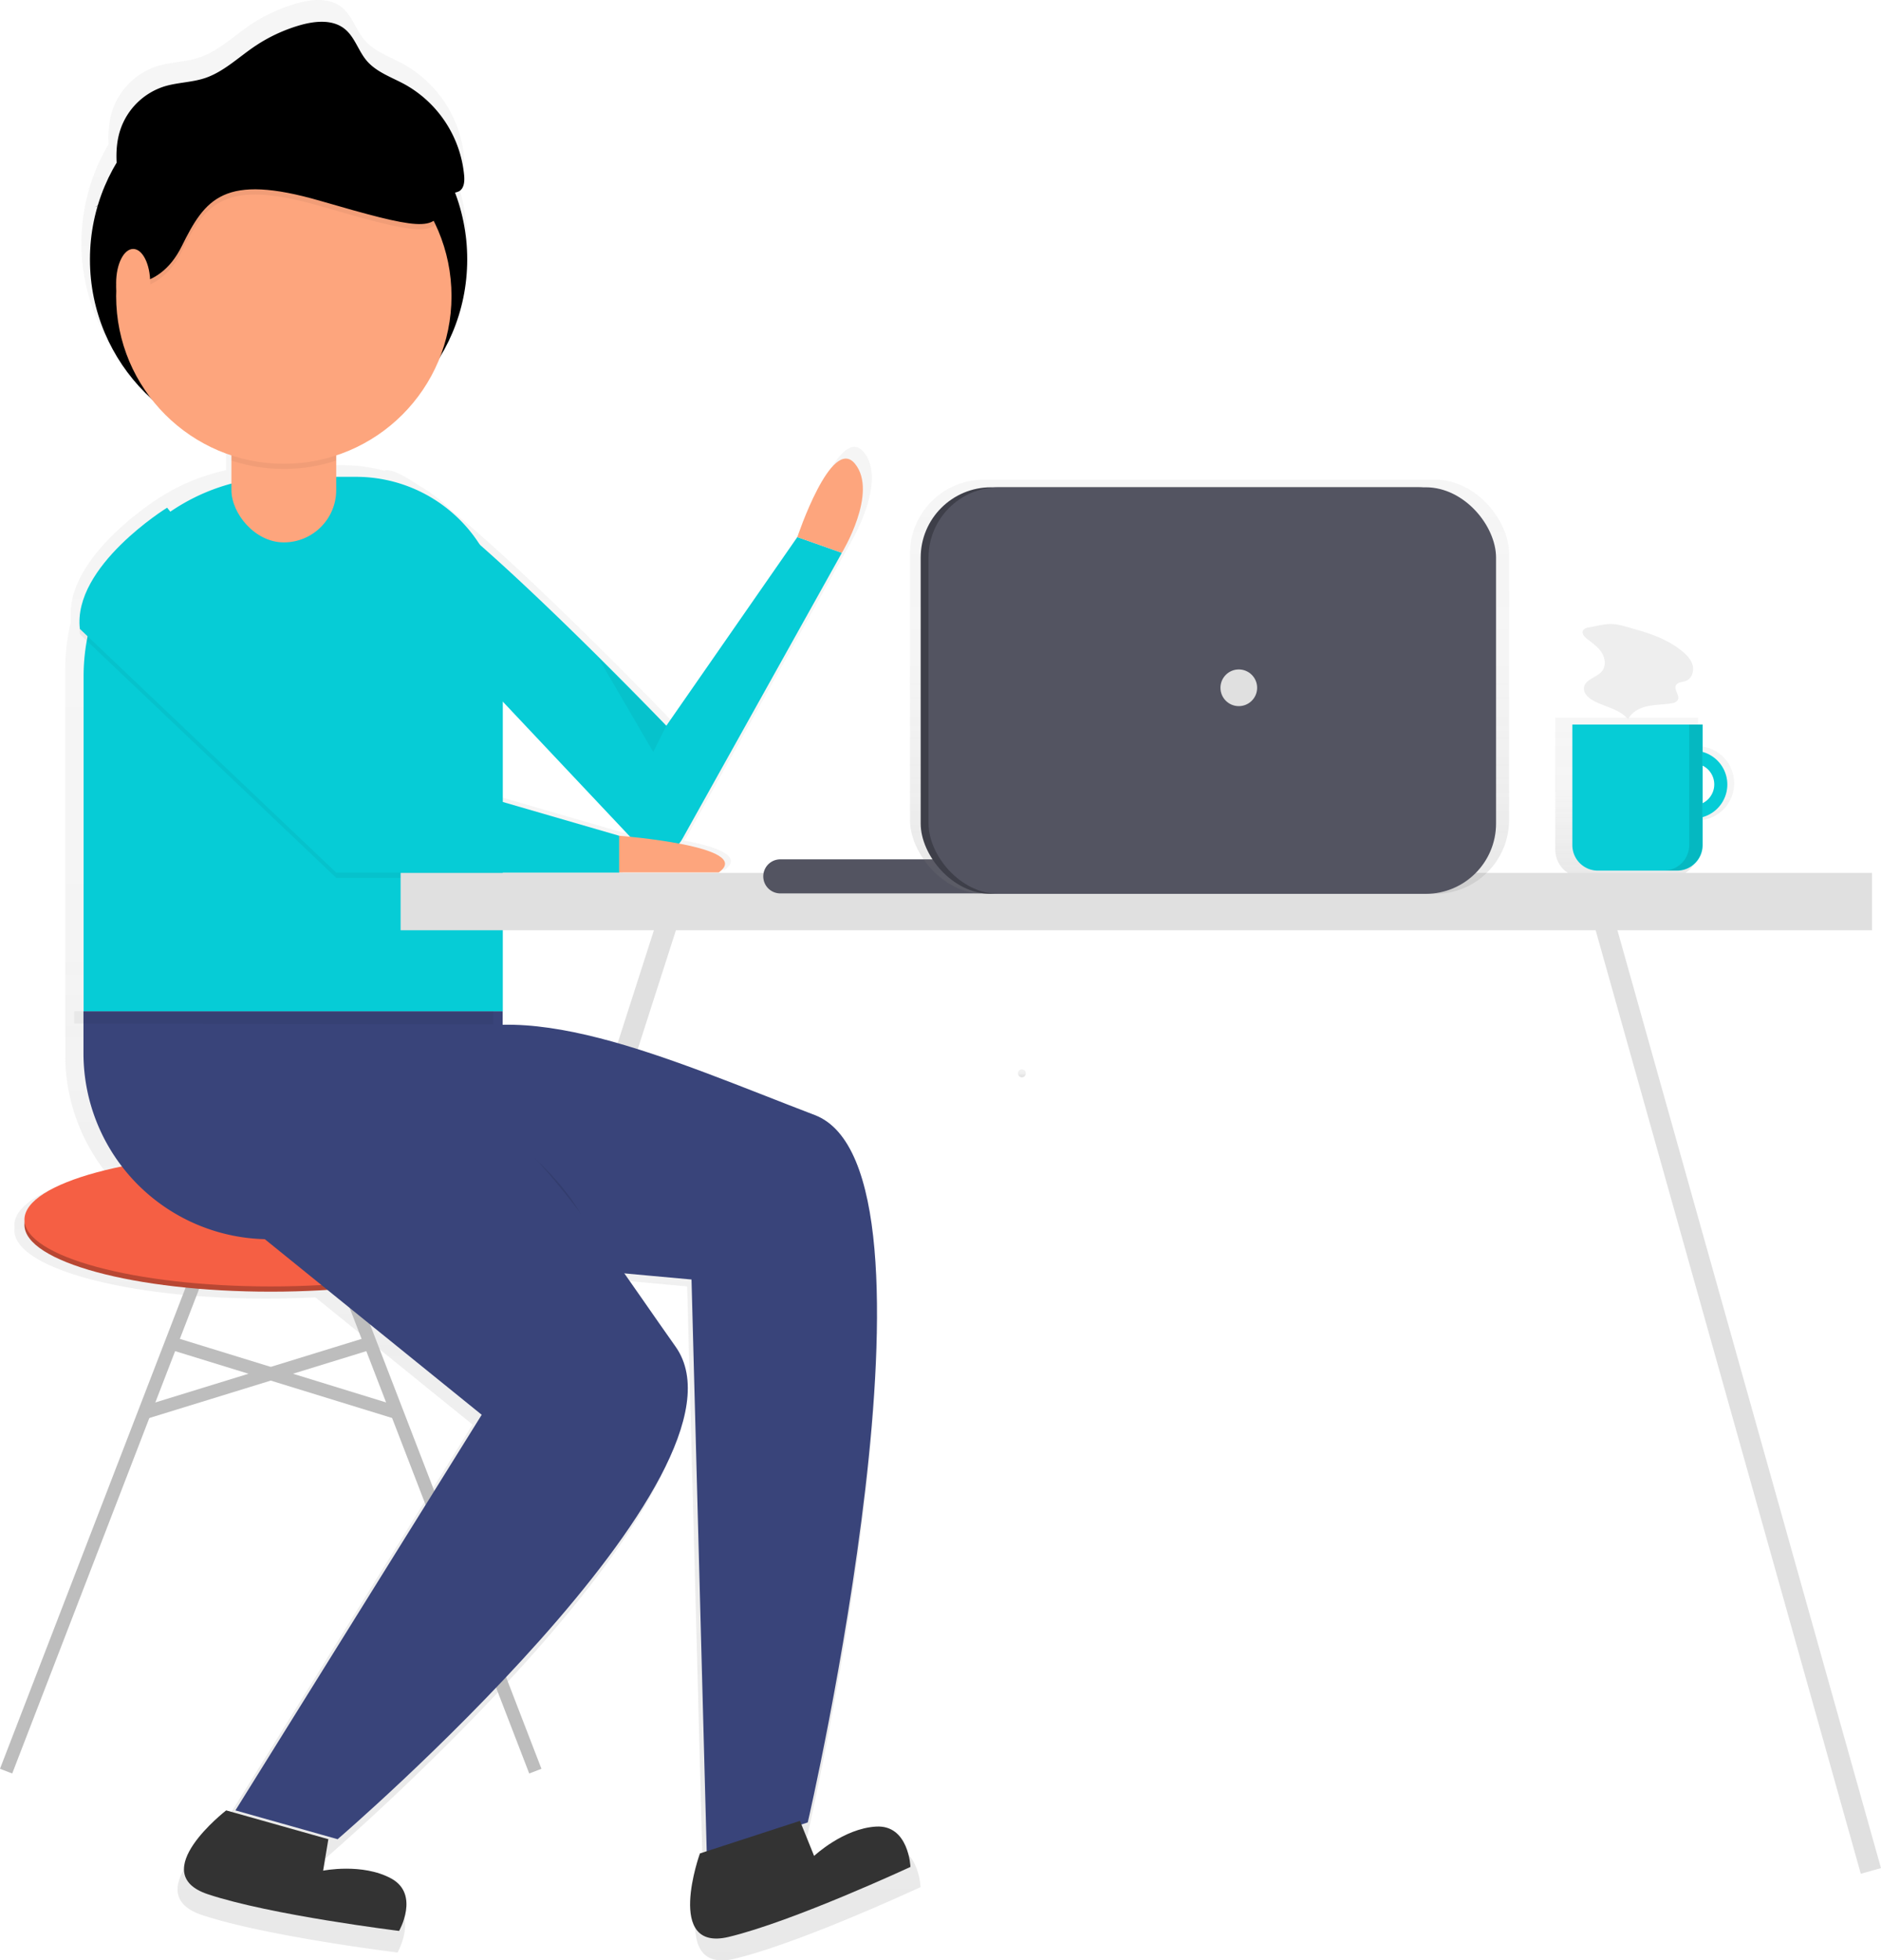 <svg xmlns="http://www.w3.org/2000/svg" xmlns:xlink="http://www.w3.org/1999/xlink" viewBox="0 0 717.95 748.22"><defs><style>.cls-1{opacity:0.7;}.cls-2{fill:url(#Dégradé_sans_nom_4);}.cls-3,.cls-4{fill:#06ccd6;}.cls-4,.cls-5{opacity:0.1;}.cls-13,.cls-4,.cls-5{isolation:isolate;}.cls-6{fill:#eee;}.cls-7,.cls-9{fill:none;stroke-miterlimit:10;}.cls-7{stroke:#e0e0e0;stroke-width:8px;}.cls-8{fill:url(#Dégradé_sans_nom_4-2);}.cls-9{stroke:#bdbdbd;stroke-width:5px;}.cls-10{fill:#b84733;}.cls-11{fill:#f55f44;}.cls-12{fill:#39447a;}.cls-13{opacity:0.05;}.cls-14{fill:#fda57d;}.cls-15{fill:#333;}.cls-16{fill:url(#Dégradé_sans_nom_4-3);}.cls-17{fill:#e0e0e0;}.cls-18{fill:#535461;}.cls-19{fill:url(#Dégradé_sans_nom_4-4);}.cls-20{fill:#3e3f49;}</style><linearGradient id="Dégradé_sans_nom_4" x1="777.75" y1="339.19" x2="777.75" y2="400.2" gradientTransform="matrix(1, 0, 0, -1, -149.8, 674.11)" gradientUnits="userSpaceOnUse"><stop offset="0" stop-color="gray" stop-opacity="0.25"/><stop offset="0.54" stop-color="gray" stop-opacity="0.12"/><stop offset="1" stop-color="gray" stop-opacity="0.1"/></linearGradient><linearGradient id="Dégradé_sans_nom_4-2" x1="328.22" y1="-74.11" x2="328.22" y2="674.11" xlink:href="#Dégradé_sans_nom_4"/><linearGradient id="Dégradé_sans_nom_4-3" x1="539.8" y1="262.92" x2="539.8" y2="265.92" xlink:href="#Dégradé_sans_nom_4"/><linearGradient id="Dégradé_sans_nom_4-4" x1="461.66" y1="408.82" x2="461.66" y2="566.92" gradientTransform="matrix(1, 0, 0, -1, 0, 750)" xlink:href="#Dégradé_sans_nom_4"/></defs><g id="Calque_2" data-name="Calque 2"><g id="a581a3db-2a43-4a80-ac9d-86c7ddaa56ac"><g class="cls-1"><path class="cls-2" d="M648.11,284.8V273.91H593.63V324.3a10.62,10.62,0,0,0,10.62,10.62h33.24a10.62,10.62,0,0,0,10.62-10.62V313.13a14.17,14.17,0,0,0,0-28.33Zm0,22.88V290.25a8.72,8.72,0,1,1,0,17.43Z"/></g><path class="cls-3" d="M646.36,286.51a12.93,12.93,0,1,0,12.93,12.93,12.93,12.93,0,0,0-12.93-12.93Zm0,20.89a8,8,0,1,1,7.95-8,8,8,0,0,1-7.95,8Z"/><path class="cls-4" d="M646.36,286.51a12.93,12.93,0,1,0,12.93,12.93,12.93,12.93,0,0,0-12.93-12.93Zm0,20.89a8,8,0,1,1,7.95-8,8,8,0,0,1-7.95,8Z"/><path class="cls-3" d="M600.14,276.56h49.74v46a9.76,9.76,0,0,1-9.75,9.75H609.89a9.75,9.75,0,0,1-9.75-9.75v-46Z"/><path class="cls-5" d="M644.74,276.56v46a9.7,9.7,0,0,1-9.7,9.7h5a9.7,9.7,0,0,0,9.7-9.7v-46Z"/><path class="cls-6" d="M606.43,239.48a2.9,2.9,0,0,0-2.19,1.12c-.66,1.18.53,2.51,1.6,3.33,2,1.5,4.1,3,5.45,5.07s1.78,5,.3,7c-1.93,2.62-6.55,3.18-7,6.41-.29,2.07,1.5,3.84,3.32,4.88,4.48,2.57,10.25,3.25,13.5,7.27,1.34-2.76,4.34-4.36,7.34-5s6.1-.63,9.14-1.09a3.17,3.17,0,0,0,2.52-1.34c.84-1.72-1.57-3.79-.74-5.52.64-1.31,2.5-1.21,3.86-1.74,2.22-.85,3.14-3.71,2.51-6s-2.41-4.09-4.28-5.56c-5-4-11.1-6.29-17.23-8-2.85-.78-6.2-2-9.16-2.12S609.26,239,606.43,239.48Z"/><line class="cls-7" x1="257.33" y1="344.02" x2="153.33" y2="668.02"/><g class="cls-1"><path class="cls-8" d="M337.91,704.51c-12.79.74-24.19,11.46-24.19,11.46l-5.51-13.68-.45.15c2.69-11.78,57.47-254.72,2.64-275.66-42.14-16.09-86.83-36-121.84-35.26V334.13h49.09v-2.05h38.86c7.45-5.32-3.38-9-15.48-11.26a11.06,11.06,0,0,0,1.3-1.83l62.24-111.67s14.32-23.52,5.12-34.77-22.5,28.63-22.5,28.63l-51.14,73.63s-51.6-53.79-84.43-80.54A57.63,57.63,0,0,0,159.39,185c-6-4.06-10.53-6.16-12.76-5.34l-.07,0a57.09,57.09,0,0,0-15.27-2.08H127.2v-8.39a65.61,65.61,0,0,0,40.52-38.4,73.67,73.67,0,0,0,5.84-64.17,4.31,4.31,0,0,0,1.73-.6c1.85-1.19,2-3.8,1.85-6A45.53,45.53,0,0,0,154,24.49c-5.18-2.84-11.12-4.79-14.94-9.29-3.28-3.87-4.66-9.28-8.63-12.44C125.73-1,118.91-.34,113.12,1.33A63.15,63.15,0,0,0,95,9.86C88.76,14.16,83.11,19.67,75.9,22c-5.13,1.69-10.68,1.66-15.84,3.24A26.62,26.62,0,0,0,42.94,42a34.66,34.66,0,0,0-1.46,13,73.1,73.1,0,0,0-7.35,16.72L33,72.36l1.12-.5A73.61,73.61,0,0,0,54.84,147a65.58,65.58,0,0,0,31.45,22.32v10.15a77.29,77.29,0,0,0-25.1,10.28h0s-.65.4-1.77,1.15l-.34.23C51.51,196.2,26.15,215,27,235.25a23.05,23.05,0,0,0,0,2.35,77.47,77.47,0,0,0-2.09,17.88V402.65a72.28,72.28,0,0,0,15.51,44.83c-21.34,4.78-34.94,12-34.94,20.11a7,7,0,0,1,0,2c0,14.41,43,26.08,96.13,26.08,6.42,0,12.69-.17,18.76-.49l60,48.56L84.24,698.2s-31.7,24.55-7.15,32.73,74.65,14.32,74.65,14.32,8.18-14.32-3.07-20.46-26.59-3.06-26.59-3.06l2-12.28s166.7-143.17,131.92-192.26c-6.65-9.39-13.3-19.08-20-28.62L262.28,491l6,224.76.75-.25c-1.5,4.42-12.1,37.74,11.4,32.1,25.16-6,70.93-27.33,70.93-27.33S350.7,703.76,337.91,704.51ZM237.65,317.77l-49.09-14.26v-42l53.35,56.64C239.29,317.89,237.65,317.77,237.65,317.77Z"/></g><circle cx="106.33" cy="99.02" r="72"/><path class="cls-3" d="M188.33,264l54.95,58.32a10.73,10.73,0,0,0,15.17.46,11,11,0,0,0,2-2.59L321.33,211l-17-6-50,72s-93.86-97.84-107-93S188.33,264,188.33,264Z"/><line class="cls-9" x1="83.33" y1="466.02" x2="2.33" y2="676.02"/><line class="cls-9" x1="123.33" y1="466.02" x2="204.33" y2="676.02"/><ellipse class="cls-10" cx="103.33" cy="467.52" rx="94" ry="25.5"/><ellipse class="cls-11" cx="103.33" cy="465.52" rx="94" ry="25.5"/><line class="cls-9" x1="63.78" y1="512.15" x2="152.47" y2="539.48"/><line class="cls-9" x1="142.89" y1="512.15" x2="54.2" y2="539.48"/><path class="cls-3" d="M108,182h27.91a56,56,0,0,1,56,56V386h-160V258.11A76.08,76.08,0,0,1,108,182Z"/><path class="cls-12" d="M31.86,386h160v87h-89a71,71,0,0,1-71-71h0V386Z"/><path class="cls-13" d="M30.49,242.06l97.84,93h108V321l-93-27L63.78,195.78S27.65,218.09,30.49,242.06Z"/><path class="cls-3" d="M30.49,240.06l97.84,93h108V319l-93-27L63.78,193.78S27.65,216.09,30.49,240.06Z"/><path class="cls-14" d="M236.33,319s52,4,38,14h-38Z"/><path class="cls-14" d="M304.33,205s13-39,22-28-5,34-5,34Z"/><polygon class="cls-13" points="28.33 386.02 28.33 390.68 188.33 391.02 188.33 386.02 28.33 386.02"/><path class="cls-12" d="M156.32,478.56l107.62,9.81,5.84,219.77,38.53-12.54s57.63-249,2.68-270S196.64,377,161.18,399.51,156.32,478.56,156.32,478.56Z"/><path class="cls-5" d="M159.33,411s59,30,67,64"/><path class="cls-12" d="M99.86,472l84,68-94,151,39,11s163-140,129-188-68-104-110-105S99.86,472,99.86,472Z"/><polygon class="cls-13" points="228.33 251.02 249.33 287.02 254.33 277.02 228.33 251.02"/><path class="cls-15" d="M86.33,691s-31,24-7,32,73,14,73,14,8-14-3-20-26-3-26-3l2-12Z"/><path class="cls-15" d="M267.15,707.43s-13.61,37.76,11,31.86,69.36-26.72,69.36-26.72-.62-16.12-13.13-15.39-23.65,11.2-23.65,11.2L305.33,695Z"/><rect class="cls-14" x="88.33" y="147.02" width="40" height="60" rx="20"/><path class="cls-13" d="M108.33,149a20,20,0,0,0-20,20v6.79a64.05,64.05,0,0,0,40,0V169A20,20,0,0,0,108.33,149Z"/><circle class="cls-14" cx="108.33" cy="113.02" r="64"/><path class="cls-13" d="M44.33,110.11s16,4.13,25-14.06,16-28.1,53-17.36,44.45,12.06,46.22,1.9c1.22-7-11.94-23.81-20.39-33.8C144,41.92,137.3,39,130.11,39H88.33l-25,11.57-19,16.53-4,22.32Z"/><path d="M44.33,108.11s16,4.13,25-14.06,16-28.1,53-17.36,44.45,12.06,46.22,1.9c1.22-7-11.94-23.81-20.39-33.8C144,39.92,137.3,37,130.11,37H88.33l-25,11.57-19,16.53-4,22.32Z"/><ellipse class="cls-14" cx="50.83" cy="108.02" rx="6.5" ry="13"/><path d="M46.19,74.57C44.7,66.19,43.25,57.4,46,49.34A26,26,0,0,1,62.68,33c5.05-1.55,10.48-1.52,15.49-3.17,7-2.32,12.58-7.71,18.71-11.91A61.56,61.56,0,0,1,114.57,9.6C120.23,8,126.9,7.33,131.51,11c3.89,3.08,5.23,8.38,8.44,12.16,3.74,4.4,9.54,6.31,14.61,9.08a44.53,44.53,0,0,1,22.61,34.83c.17,2.15,0,4.7-1.82,5.86a6.38,6.38,0,0,1-3.64.67c-25.58-.37-51.19-.73-76.66-3.08-7.92-.73-15.86-1.65-23.8-1.35a77.89,77.89,0,0,0-35,9.89"/><path class="cls-16" d="M390,411.18a1.5,1.5,0,1,0-1.45-1.45A1.5,1.5,0,0,0,390,411.18Z"/><line class="cls-7" x1="610.09" y1="344.02" x2="714.09" y2="714.11"/><rect class="cls-17" x="152.91" y="333.18" width="561.61" height="21.88"/><path class="cls-18" d="M297.83,328h79a6.5,6.5,0,0,1,6.5,6.5h0a6.5,6.5,0,0,1-6.5,6.5h-79a6.5,6.5,0,0,1-6.5-6.5h0A6.5,6.5,0,0,1,297.83,328Z"/><g class="cls-1"><rect class="cls-19" x="347.33" y="183.08" width="228.66" height="158.1" rx="28.22"/></g><rect class="cls-20" x="351.41" y="185.99" width="216.61" height="155.18" rx="26.84"/><rect class="cls-18" x="354.41" y="185.99" width="216.61" height="155.18" rx="26.84"/><circle class="cls-17" cx="472.83" cy="262.52" r="7"/></g></g></svg>
